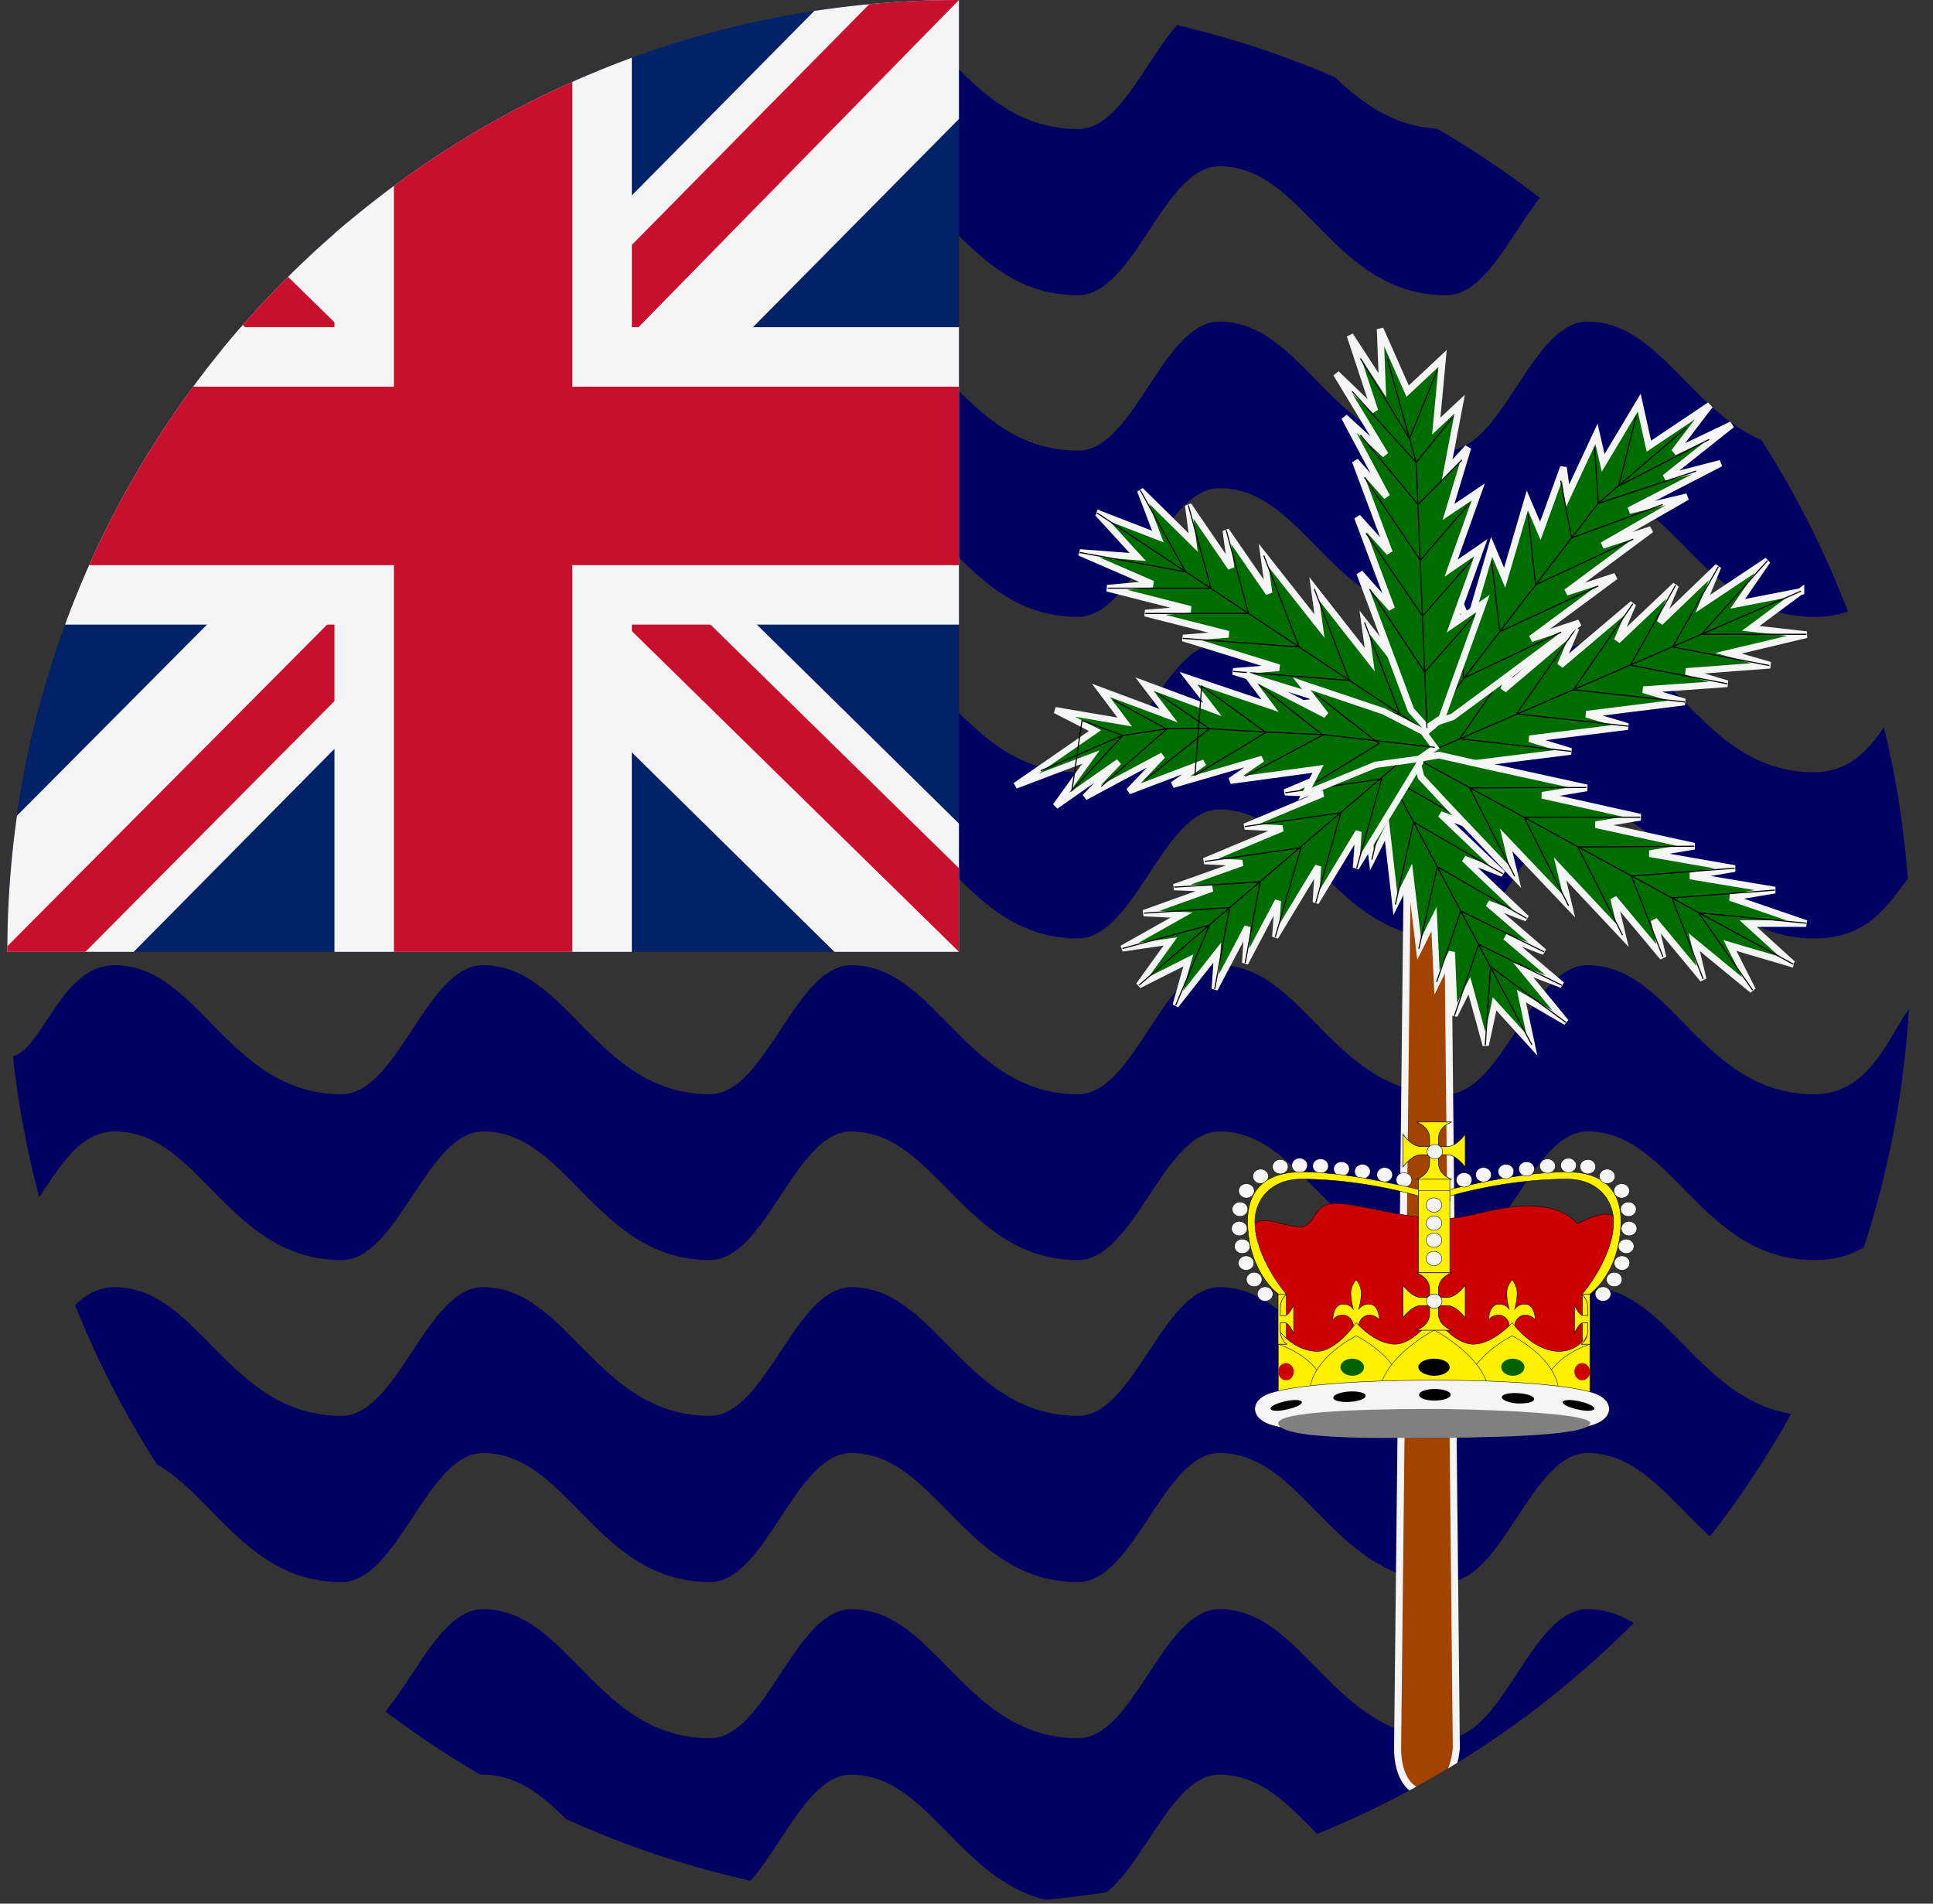 <svg width="65" height="64" viewBox="0 0 65 64" fill="none" xmlns="http://www.w3.org/2000/svg">
<rect x="0" y="0" width="65" height="64" fill="#333333" stroke="none"/>
<g id="Rounded=British Indian Ocean Territory (IO)">
<g clip-path="url(#clip0_2909_185374)">
<path id="Vector" fill-rule="evenodd" clip-rule="evenodd" d="M64.246 55.5C63.534 56.375 62.921 58.425 61.009 58.425C57.196 58.425 56.246 54.1 53.384 54.1C51.484 54.1 50.534 58.438 48.634 58.438C44.809 58.438 43.859 54.1 41.009 54.1C39.096 54.1 38.146 58.438 36.259 58.438C32.434 58.438 31.484 54.1 28.634 54.1C26.721 54.1 25.771 58.438 23.871 58.438C20.059 58.438 19.109 54.1 16.246 54.1C14.334 54.1 13.384 58.438 11.484 58.438C7.671 58.438 6.721 54.1 3.859 54.1C1.959 54.1 1.396 57.188 0.246 57.188V62.75C1.396 62.75 1.959 59.663 3.871 59.663C6.721 59.663 7.684 64 11.484 64C13.396 64 14.346 59.663 16.246 59.663C19.109 59.663 20.059 64 23.871 64C25.771 64 26.721 59.663 28.621 59.663C31.484 59.663 32.446 64 36.246 64C38.159 64 39.109 59.663 41.009 59.663C43.871 59.663 44.821 64 48.634 64C50.534 64 51.484 59.663 53.384 59.663C56.246 59.663 57.209 64 61.009 64C62.921 64 63.534 62.775 64.246 61.9V55.5ZM64.246 44.675C63.534 45.562 62.921 47.6 61.009 47.6C57.196 47.6 56.246 43.275 53.384 43.275C51.484 43.275 50.534 47.6 48.634 47.6C44.809 47.6 43.859 43.275 41.009 43.275C39.096 43.275 38.146 47.6 36.259 47.6C32.434 47.6 31.484 43.275 28.634 43.275C26.721 43.275 25.771 47.6 23.871 47.6C20.059 47.6 19.109 43.275 16.246 43.275C14.334 43.275 13.384 47.6 11.484 47.6C7.671 47.6 6.721 43.275 3.859 43.275C1.959 43.275 1.396 46.362 0.246 46.362V51.938C1.396 51.938 1.959 48.85 3.871 48.85C6.721 48.85 7.684 53.188 11.484 53.188C13.396 53.188 14.346 48.85 16.246 48.85C19.109 48.85 20.059 53.188 23.871 53.188C25.771 53.188 26.721 48.85 28.621 48.85C31.484 48.85 32.446 53.188 36.246 53.188C38.159 53.188 39.109 48.85 41.009 48.85C43.871 48.85 44.821 53.188 48.634 53.188C50.534 53.188 51.484 48.85 53.384 48.85C56.246 48.85 57.209 53.188 61.009 53.188C62.921 53.188 63.534 51.962 64.246 51.075V44.675ZM64.246 33.85C63.534 34.75 62.921 36.788 61.009 36.788C57.196 36.788 56.246 32.45 53.384 32.45C51.484 32.45 50.534 36.788 48.634 36.788C44.809 36.788 43.859 32.45 41.009 32.45C39.096 32.45 38.146 36.788 36.259 36.788C32.434 36.788 31.484 32.45 28.634 32.45C26.721 32.45 25.771 36.788 23.871 36.788C20.059 36.788 19.109 32.45 16.246 32.45C14.334 32.45 13.384 36.788 11.484 36.788C7.671 36.788 6.721 32.45 3.859 32.45C1.959 32.45 1.396 35.55 0.246 35.55V41.112C1.396 41.112 1.959 38.038 3.871 38.038C6.721 38.038 7.684 42.362 11.484 42.362C13.396 42.362 14.346 38.038 16.246 38.038C19.109 38.038 20.059 42.362 23.871 42.362C25.771 42.362 26.721 38.038 28.621 38.038C31.484 38.038 32.446 42.362 36.246 42.362C38.159 42.362 39.109 38.038 41.009 38.038C43.871 38.038 44.821 42.362 48.634 42.362C50.534 42.362 51.484 38.038 53.384 38.038C56.246 38.038 57.209 42.362 61.009 42.362C62.921 42.362 63.534 41.125 64.246 40.25V33.85ZM64.246 23.038C63.534 23.913 62.921 25.962 61.009 25.962C57.196 25.962 56.246 21.637 53.384 21.637C51.484 21.637 50.534 25.962 48.634 25.962C44.809 25.962 43.859 21.637 41.009 21.637C39.096 21.637 38.146 25.962 36.259 25.962C32.434 25.962 31.484 21.637 28.634 21.637C26.721 21.637 25.771 25.962 23.871 25.962C20.059 25.962 19.109 21.637 16.246 21.637C14.334 21.637 13.384 25.962 11.484 25.962C7.671 25.962 6.721 21.637 3.859 21.637C1.959 21.637 1.396 24.725 0.246 24.725V30.3C1.396 30.3 1.959 27.212 3.871 27.212C6.721 27.212 7.684 31.55 11.484 31.55C13.396 31.55 14.346 27.212 16.246 27.212C19.109 27.212 20.059 31.55 23.871 31.55C25.771 31.55 26.721 27.212 28.621 27.212C31.484 27.212 32.446 31.55 36.246 31.55C38.159 31.55 39.109 27.212 41.009 27.212C43.871 27.212 44.821 31.55 48.634 31.55C50.534 31.55 51.484 27.212 53.384 27.212C56.246 27.212 57.209 31.55 61.009 31.55C62.921 31.55 63.534 30.3 64.246 29.425V23.038ZM64.246 12.213C63.534 13.088 62.921 15.15 61.009 15.15C57.196 15.15 56.246 10.812 53.384 10.812C51.484 10.812 50.534 15.15 48.634 15.15C44.809 15.15 43.859 10.812 41.009 10.812C39.096 10.812 38.146 15.15 36.259 15.15C32.434 15.15 31.484 10.812 28.634 10.812C26.721 10.812 25.771 15.15 23.871 15.15C20.059 15.15 19.109 10.812 16.246 10.812C14.334 10.812 13.384 15.15 11.484 15.15C7.671 15.15 6.721 10.812 3.859 10.812C1.959 10.825 1.384 13.938 0.246 13.938V19.5C1.396 19.5 1.959 16.413 3.871 16.413C6.721 16.413 7.671 20.738 11.496 20.738C13.396 20.738 14.346 16.413 16.246 16.413C19.109 16.413 20.059 20.738 23.871 20.738C25.771 20.738 26.721 16.413 28.621 16.413C31.484 16.413 32.434 20.738 36.246 20.738C38.159 20.738 39.109 16.413 41.009 16.413C43.871 16.413 44.821 20.738 48.634 20.738C50.534 20.738 51.484 16.413 53.384 16.413C56.246 16.413 57.209 20.738 61.009 20.738C62.909 20.738 63.534 19.512 64.246 18.625V12.25V12.213ZM64.246 1.4C63.534 2.275 62.921 4.338 61.009 4.338C57.196 4.338 56.246 0 53.384 0C51.484 0 50.534 4.338 48.634 4.338C44.809 4.338 43.859 0 41.009 0C39.096 0 38.146 4.338 36.259 4.338C32.434 4.338 31.484 0 28.634 0C26.721 0 25.771 4.338 23.859 4.338C20.046 4.338 19.121 0 16.246 0C14.334 0 13.396 4.338 11.484 4.338C7.671 4.338 6.721 0 3.859 0C1.971 0 1.396 3.1 0.246 3.1V8.675C1.396 8.675 1.959 5.588 3.871 5.588C6.721 5.588 7.671 9.925 11.496 9.925C13.396 9.925 14.346 5.588 16.246 5.588C19.109 5.588 20.059 9.925 23.871 9.925C25.771 9.925 26.721 5.588 28.621 5.588C31.484 5.588 32.434 9.925 36.246 9.925C38.159 9.925 39.109 5.588 41.009 5.588C43.871 5.588 44.821 9.925 48.634 9.925C50.534 9.925 51.484 5.588 53.384 5.588C56.246 5.588 57.209 9.925 61.009 9.925C62.909 9.925 63.534 8.688 64.246 7.8V1.4Z" fill="#000063"/>
<path id="Vector_2" fill-rule="evenodd" clip-rule="evenodd" d="M47.409 21.125L46.996 58.775C46.996 60.763 48.784 60.763 48.971 58.775L48.584 21.15L47.409 21.125Z" fill="#A24300" stroke="#F5F5F5" stroke-width="0.237"/>
<path id="Vector_3" fill-rule="evenodd" clip-rule="evenodd" d="M51.509 35.125L50.259 33.75L49.959 35.138L49.409 33.138L48.909 34.138L48.821 32.013L48.321 33.025L48.221 30.9L47.721 31.9L47.421 29.4L46.921 30.4L46.634 27.9L46.134 28.9L45.834 26.4L45.696 25.15L45.946 24.65L46.596 24.9L47.646 25.887L49.734 27.875L48.434 27.375L50.534 29.375L49.234 28.875L51.334 30.875L50.034 30.375L51.921 32L50.621 31.5L52.521 33.112L51.221 32.612L52.659 34.362L51.159 33.487L51.509 35.125V35.125Z" fill="#006D00" stroke="#F5F5F5" stroke-width="0.212"/>
<path id="Vector_4" d="M49.746 27.875L46.746 26.15L46.134 28.9M51.509 35.125L45.946 24.65L51.509 35.125Z" stroke="black" stroke-width="0.037"/>
<path id="Vector_5" d="M50.533 29.375L47.533 27.637L46.921 30.413" stroke="black" stroke-width="0.037"/>
<path id="Vector_6" d="M51.334 30.875L48.334 29.137L47.709 31.9" stroke="black" stroke-width="0.037"/>
<path id="Vector_7" d="M51.921 32L49.121 30.625L48.309 33.013" stroke="black" stroke-width="0.037"/>
<path id="Vector_8" d="M52.521 33.125L49.721 31.75L48.908 34.15" stroke="black" stroke-width="0.037"/>
<path id="Vector_9" d="M52.659 34.375L50.121 32.5L49.946 35.138" stroke="black" stroke-width="0.037"/>
<path id="Vector_10" fill-rule="evenodd" clip-rule="evenodd" d="M36.896 17.25L38.934 18.038L38.346 16.488L40.121 18.238L39.959 16.988L41.396 19.087L41.221 17.837L42.671 19.938L42.496 18.675L44.371 21.05L44.196 19.8L46.059 22.175L45.884 20.925L47.759 23.3L48.684 24.5L48.771 25.125L48.009 25.188L46.384 24.688L43.171 23.7L44.696 23.575L41.471 22.575L43.009 22.45L39.784 21.45L41.309 21.325L38.509 20.613L40.034 20.488L37.234 19.775L38.759 19.637L36.309 18.575L38.259 18.725L36.909 17.25H36.896Z" fill="#006D00" stroke="#F5F5F5" stroke-width="0.225"/>
<path id="Vector_11" d="M43.172 23.7L47.072 24L45.884 20.925M36.897 17.25L48.772 25.125L36.897 17.25Z" stroke="black" stroke-width="0.037"/>
<path id="Vector_12" d="M41.471 22.575L45.371 22.875L44.196 19.8" stroke="black" stroke-width="0.037"/>
<path id="Vector_13" d="M39.783 21.462L43.683 21.75L42.496 18.675" stroke="black" stroke-width="0.037"/>
<path id="Vector_14" d="M38.509 20.625H41.984L41.234 17.825" stroke="black" stroke-width="0.037"/>
<path id="Vector_15" d="M37.246 19.775H40.721L39.959 16.988" stroke="black" stroke-width="0.037"/>
<path id="Vector_16" d="M36.309 18.575L39.871 19.225L38.346 16.488" stroke="black" stroke-width="0.037"/>
<path id="Vector_17" fill-rule="evenodd" clip-rule="evenodd" d="M60.558 19.875L58.871 21.125L60.746 21.337L58.121 21.962L59.521 22.363L56.696 22.575L58.083 22.988L55.258 23.188L56.646 23.6L53.346 24.012L54.733 24.425L51.433 24.837L52.821 25.262L49.521 25.675L47.871 25.875L47.171 25.675L47.421 25.05L48.646 24.012L51.083 21.95L50.558 23.188L52.996 21.125L52.471 22.363L54.908 20.3L54.383 21.538L56.346 19.675L55.821 20.925L57.771 19.05L57.258 20.3L59.433 18.85L58.433 20.3L60.558 19.887V19.875Z" fill="#006D00" stroke="#F5F5F5" stroke-width="0.225"/>
<path id="Vector_18" d="M51.084 21.95L49.084 24.837L52.834 25.262M60.559 19.875L47.184 25.663L60.559 19.875Z" stroke="black" stroke-width="0.037"/>
<path id="Vector_19" d="M52.996 21.125L50.996 24L54.746 24.413" stroke="black" stroke-width="0.037"/>
<path id="Vector_20" d="M54.908 20.3L52.908 23.188L56.658 23.6" stroke="black" stroke-width="0.037"/>
<path id="Vector_21" d="M56.346 19.675L54.821 22.363L58.084 22.988" stroke="black" stroke-width="0.037"/>
<path id="Vector_22" d="M57.784 19.05L56.246 21.75L59.496 22.375" stroke="black" stroke-width="0.037"/>
<path id="Vector_23" d="M59.434 18.85L57.209 21.325H60.746" stroke="black" stroke-width="0.037"/>
<path id="Vector_24" fill-rule="evenodd" clip-rule="evenodd" d="M60.296 32.413L58.171 31.788L58.934 33.288L56.971 31.675L57.271 32.925L55.621 30.938L55.921 32.188L54.259 30.2L54.559 31.45L52.459 29.212L52.759 30.462L50.646 28.238L50.946 29.475L48.834 27.25L47.784 26.125L47.634 25.512L48.384 25.387L50.046 25.762L53.359 26.488L51.859 26.738L55.159 27.475L53.659 27.725L56.971 28.45L55.471 28.7L58.334 29.2L56.834 29.45L59.684 29.925L58.184 30.175L60.734 31.05H58.784L60.284 32.413H60.296Z" fill="#006D00" stroke="#F5F5F5" stroke-width="0.225"/>
<path id="Vector_25" d="M53.346 26.475L49.421 26.488L50.934 29.462M60.296 32.413L47.621 25.5L60.296 32.413Z" stroke="black" stroke-width="0.037"/>
<path id="Vector_26" d="M55.159 27.475H51.246L52.746 30.45" stroke="black" stroke-width="0.037"/>
<path id="Vector_27" d="M56.971 28.45L53.059 28.475L54.559 31.438" stroke="black" stroke-width="0.037"/>
<path id="Vector_28" d="M58.333 29.188L54.858 29.45L55.921 32.175" stroke="black" stroke-width="0.037"/>
<path id="Vector_29" d="M59.683 29.925L56.221 30.188L57.271 32.913" stroke="black" stroke-width="0.037"/>
<path id="Vector_30" d="M60.746 31.038L57.121 30.688L58.934 33.288" stroke="black" stroke-width="0.037"/>
<path id="Vector_31" fill-rule="evenodd" clip-rule="evenodd" d="M38.296 33.125L39.358 31.65L37.733 31.887L39.733 30.762L38.458 30.7L40.758 29.875L39.483 29.825L41.771 29.012L40.496 28.95L43.121 27.85L41.858 27.788L44.483 26.688L43.208 26.637L45.846 25.525L47.158 24.975L47.796 25L47.758 25.625L47.046 26.8L45.596 29.175L45.683 27.962L44.246 30.337L44.321 29.125L42.883 31.5L42.971 30.288L41.871 32.375L41.946 31.163L40.846 33.25L40.933 32.025L39.533 33.8L39.958 32.288L38.296 33.125V33.125Z" fill="#006D00" stroke="#F5F5F5" stroke-width="0.212"/>
<path id="Vector_32" d="M45.621 29.188L46.458 26.188L43.221 26.65M38.296 33.125L47.796 25L38.296 33.125Z" stroke="black" stroke-width="0.037"/>
<path id="Vector_33" d="M44.246 30.35L45.083 27.325L41.858 27.788" stroke="black" stroke-width="0.037"/>
<path id="Vector_34" d="M42.884 31.5L43.746 28.5L40.509 28.962" stroke="black" stroke-width="0.037"/>
<path id="Vector_35" d="M41.871 32.375L42.371 29.65L39.483 29.825" stroke="black" stroke-width="0.037"/>
<path id="Vector_36" d="M40.846 33.25L41.346 30.512L38.471 30.7" stroke="black" stroke-width="0.037"/>
<path id="Vector_37" d="M39.534 33.8L40.671 31.1L37.746 31.887" stroke="black" stroke-width="0.037"/>
<path id="Vector_38" fill-rule="evenodd" clip-rule="evenodd" d="M57.496 13.625L55.446 15L55.121 13.537L53.909 15.562L53.684 14.588L52.709 16.675L52.571 15.713L51.796 17.85L51.359 16.825L50.596 19.425L50.159 18.387L49.396 20.988L48.959 19.962L48.184 22.55L47.809 23.85L48.021 24.375L48.846 24.1L50.271 23.05L53.109 20.938L51.484 21.475L54.321 19.375L52.671 19.913L55.521 17.8L53.884 18.337L56.734 16.7L54.784 17.163L57.859 15.575L55.984 16.062L58.234 14.275L56.296 15.2L57.496 13.625Z" fill="#006D00" stroke="#F5F5F5" stroke-width="0.225"/>
<path id="Vector_39" d="M56.709 14.375L53.746 16.913L48.022 24.375" stroke="black" stroke-width="0.037"/>
<path id="Vector_40" d="M52.496 21.25L49.221 22.8L48.946 20.425" stroke="black" stroke-width="0.037"/>
<path id="Vector_41" d="M53.746 19.7L50.433 21.238L50.158 18.863" stroke="black" stroke-width="0.037"/>
<path id="Vector_42" d="M54.921 18.125L51.634 19.663L51.384 17.288" stroke="black" stroke-width="0.037"/>
<path id="Vector_43" d="M55.908 16.962L52.846 18.087L52.483 16.163" stroke="black" stroke-width="0.037"/>
<path id="Vector_44" d="M57.034 15.838L53.746 16.925L53.621 15.037" stroke="black" stroke-width="0.037"/>
<path id="Vector_45" d="M57.471 14.775L54.434 16.337L55.021 13.975" stroke="black" stroke-width="0.037"/>
<path id="Vector_46" fill-rule="evenodd" clip-rule="evenodd" d="M46.409 11.062L47.334 13.15L48.509 12.05L48.296 14.325L49.084 13.588L48.659 15.812L49.359 15.05L48.709 17.212L49.709 16.538L48.796 19.1L49.796 18.413L48.871 20.975L49.871 20.288L48.946 22.85L48.484 24.137L47.984 24.475L47.446 23.875L46.871 22.337L45.721 19.262L46.796 20.462L45.646 17.387L46.721 18.575L45.571 15.5L46.634 16.7L45.209 14.025L46.584 15.287L44.934 12.562L46.234 13.812L45.396 11.275L46.484 12.95L46.409 11.062Z" fill="#006D00" stroke="#F5F5F5" stroke-width="0.225"/>
<path id="Vector_47" d="M46.647 12.05L47.621 15.55L47.984 24.475" stroke="black" stroke-width="0.037"/>
<path id="Vector_48" d="M46.059 19.812L47.909 22.6L49.584 20.688" stroke="black" stroke-width="0.037"/>
<path id="Vector_49" d="M45.934 17.925L47.834 20.712L49.509 18.812" stroke="black" stroke-width="0.037"/>
<path id="Vector_50" d="M45.884 16.05L47.759 18.837L49.409 16.925" stroke="black" stroke-width="0.037"/>
<path id="Vector_51" d="M45.746 14.625L47.684 16.962L49.159 15.463" stroke="black" stroke-width="0.037"/>
<path id="Vector_52" d="M45.471 13.162L47.621 15.55L48.871 14" stroke="black" stroke-width="0.037"/>
<path id="Vector_53" d="M45.746 12.05L47.396 14.75L48.321 12.463" stroke="black" stroke-width="0.037"/>
<path id="Vector_54" fill-rule="evenodd" clip-rule="evenodd" d="M34.147 26.413L36.822 24.562L35.484 23.875L37.822 24.275L37.022 23.212L39.297 24.062L38.484 23L40.772 23.85L39.959 22.8L42.709 23.725L41.909 22.663L44.584 24.038L43.772 22.988L46.522 23.913L47.859 24.6L48.259 25.137L47.721 25.512L46.259 25.712L43.884 26.688L44.322 25.85L41.371 26.25L42.447 25.512L39.434 26.387L40.496 25.637L37.959 26.6L39.096 25.4L36.484 26.8L37.621 25.613L35.496 27.1L36.684 25.45L34.147 26.413Z" fill="#006D00" stroke="#F5F5F5" stroke-width="0.212"/>
<path id="Vector_55" d="M34.996 25.913L37.746 24.725L39.246 24.5L40.471 24.488L42.596 24.613L44.496 24.7L48.246 25.125" stroke="black" stroke-width="0.037"/>
<path id="Vector_56" d="M44.246 26.3L46.371 25L44.209 23.312" stroke="black" stroke-width="0.037"/>
<path id="Vector_57" d="M41.871 26.1L44.484 24.712L42.334 23.025" stroke="black" stroke-width="0.037"/>
<path id="Vector_58" d="M37.033 26.438L39.233 24.512L37.446 23.538M40.183 26.062L42.571 24.625L40.408 23.062L40.183 26.062Z" stroke="black" stroke-width="0.037"/>
<path id="Vector_59" d="M38.496 26.225L40.671 24.5L38.921 23.312M36.046 26.575L37.758 24.725L36.383 24.225L36.046 26.575Z" stroke="black" stroke-width="0.037"/>
<g id="Group">
<path id="Vector_60" fill-rule="evenodd" clip-rule="evenodd" d="M43.132 46.699L43.106 43.579L42.202 42.121C41.976 41.405 42.087 41.059 42.454 41.034C42.819 41.012 43.182 41.219 43.709 41.243C44.235 41.266 44.136 40.434 44.915 40.457C45.693 40.48 47.05 40.897 48.204 40.966C49.36 41.034 49.962 40.596 51.294 40.549C52.626 40.503 52.976 41.127 53.052 41.127C53.127 41.127 53.505 40.873 53.88 40.827C54.258 40.781 54.383 40.966 54.383 40.966C54.383 40.966 54.358 41.752 54.182 42.214C54.006 42.677 53.379 43.44 53.354 43.44C53.328 43.44 53.127 46.838 53.127 46.861C53.127 46.885 43.132 46.769 43.132 46.699V46.699Z" fill="#CC0000" stroke="black" stroke-width="0.014"/>
<g id="Group_2">
<path id="Vector_61" fill-rule="evenodd" clip-rule="evenodd" d="M53.472 43.502C53.472 43.502 54.478 42.793 54.505 41.089C54.519 40.108 53.995 39.4 52.684 39.4C50.85 39.4 48.229 40.123 48.229 40.123V40.364C48.229 40.364 50.326 39.641 52.686 39.641C53.734 39.641 54.259 40.349 54.259 41.074C54.259 42.281 53.208 43.503 53.208 43.503V45.433H53.472V43.502Z" fill="#FFF100" stroke="black" stroke-width="0.014"/>
<path id="Vector_62" fill-rule="evenodd" clip-rule="evenodd" d="M54.019 42.998C54.016 43.031 54.021 43.064 54.033 43.096C54.045 43.127 54.064 43.156 54.088 43.181C54.113 43.205 54.143 43.225 54.176 43.238C54.209 43.251 54.245 43.258 54.282 43.258C54.318 43.258 54.354 43.251 54.387 43.238C54.42 43.225 54.45 43.205 54.475 43.181C54.499 43.156 54.518 43.127 54.53 43.096C54.542 43.064 54.547 43.031 54.544 42.998C54.539 42.937 54.509 42.88 54.461 42.838C54.412 42.796 54.348 42.773 54.282 42.773C54.215 42.773 54.151 42.796 54.102 42.838C54.054 42.88 54.024 42.937 54.019 42.998Z" fill="#F5F5F5" stroke="black" stroke-width="0.014"/>
<path id="Vector_63" fill-rule="evenodd" clip-rule="evenodd" d="M54.279 42.445C54.276 42.478 54.281 42.512 54.293 42.543C54.305 42.575 54.324 42.604 54.348 42.628C54.373 42.653 54.403 42.672 54.436 42.685C54.469 42.699 54.505 42.706 54.541 42.706C54.578 42.706 54.613 42.699 54.647 42.685C54.68 42.672 54.71 42.653 54.734 42.628C54.759 42.604 54.778 42.575 54.79 42.543C54.802 42.512 54.807 42.478 54.804 42.445C54.799 42.384 54.769 42.327 54.72 42.285C54.672 42.244 54.608 42.221 54.541 42.221C54.475 42.221 54.411 42.244 54.362 42.285C54.313 42.327 54.284 42.384 54.279 42.445Z" fill="#F5F5F5" stroke="black" stroke-width="0.014"/>
<path id="Vector_64" fill-rule="evenodd" clip-rule="evenodd" d="M54.419 41.882C54.416 41.915 54.421 41.948 54.433 41.98C54.445 42.011 54.464 42.04 54.489 42.065C54.514 42.089 54.543 42.109 54.577 42.122C54.61 42.135 54.646 42.142 54.682 42.142C54.718 42.142 54.754 42.135 54.787 42.122C54.821 42.109 54.85 42.089 54.875 42.065C54.9 42.04 54.919 42.011 54.931 41.98C54.943 41.948 54.947 41.915 54.945 41.882C54.94 41.821 54.91 41.764 54.861 41.722C54.812 41.681 54.748 41.657 54.682 41.657C54.615 41.657 54.551 41.681 54.503 41.722C54.454 41.764 54.424 41.821 54.419 41.882Z" fill="#F5F5F5" stroke="black" stroke-width="0.014"/>
<path id="Vector_65" fill-rule="evenodd" clip-rule="evenodd" d="M54.517 41.286C54.514 41.319 54.519 41.352 54.531 41.384C54.543 41.416 54.562 41.444 54.587 41.469C54.611 41.493 54.641 41.513 54.674 41.526C54.708 41.539 54.743 41.546 54.78 41.546C54.816 41.546 54.852 41.539 54.885 41.526C54.918 41.513 54.948 41.493 54.973 41.469C54.997 41.444 55.016 41.416 55.028 41.384C55.04 41.352 55.045 41.319 55.042 41.286C55.037 41.225 55.007 41.168 54.959 41.126C54.91 41.085 54.846 41.062 54.78 41.062C54.713 41.062 54.649 41.085 54.6 41.126C54.552 41.168 54.522 41.225 54.517 41.286Z" fill="#F5F5F5" stroke="black" stroke-width="0.014"/>
<path id="Vector_66" fill-rule="evenodd" clip-rule="evenodd" d="M54.495 40.636C54.493 40.669 54.498 40.703 54.51 40.734C54.521 40.766 54.54 40.794 54.565 40.819C54.59 40.843 54.62 40.863 54.653 40.876C54.686 40.889 54.722 40.896 54.758 40.896C54.794 40.896 54.83 40.889 54.863 40.876C54.897 40.863 54.926 40.843 54.951 40.819C54.976 40.794 54.995 40.766 55.007 40.734C55.019 40.703 55.023 40.669 55.021 40.636C55.016 40.575 54.986 40.518 54.937 40.476C54.889 40.435 54.825 40.411 54.758 40.411C54.692 40.411 54.628 40.435 54.579 40.476C54.53 40.518 54.5 40.575 54.495 40.636Z" fill="#F5F5F5" stroke="black" stroke-width="0.014"/>
<path id="Vector_67" fill-rule="evenodd" clip-rule="evenodd" d="M53.64 43.485C53.637 43.518 53.642 43.552 53.654 43.583C53.666 43.615 53.685 43.644 53.709 43.668C53.734 43.693 53.764 43.712 53.797 43.725C53.831 43.739 53.866 43.746 53.903 43.746C53.939 43.746 53.975 43.739 54.008 43.725C54.041 43.712 54.071 43.693 54.096 43.668C54.12 43.644 54.139 43.615 54.151 43.583C54.163 43.552 54.168 43.518 54.165 43.485C54.16 43.424 54.13 43.367 54.082 43.325C54.033 43.284 53.969 43.261 53.903 43.261C53.836 43.261 53.772 43.284 53.724 43.325C53.675 43.367 53.645 43.424 53.64 43.485Z" fill="#F5F5F5" stroke="black" stroke-width="0.014"/>
<path id="Vector_68" fill-rule="evenodd" clip-rule="evenodd" d="M54.268 40.018C54.265 40.052 54.27 40.085 54.282 40.117C54.294 40.148 54.313 40.177 54.337 40.201C54.362 40.226 54.392 40.245 54.425 40.259C54.458 40.272 54.494 40.279 54.531 40.279C54.567 40.279 54.603 40.272 54.636 40.259C54.669 40.245 54.699 40.226 54.724 40.201C54.748 40.177 54.767 40.148 54.779 40.117C54.791 40.085 54.796 40.052 54.793 40.018C54.788 39.957 54.758 39.9 54.71 39.859C54.661 39.817 54.597 39.794 54.531 39.794C54.464 39.794 54.4 39.817 54.351 39.859C54.303 39.9 54.273 39.957 54.268 40.018Z" fill="#F5F5F5" stroke="black" stroke-width="0.014"/>
<path id="Vector_69" fill-rule="evenodd" clip-rule="evenodd" d="M53.781 39.531C53.778 39.564 53.783 39.597 53.795 39.629C53.807 39.66 53.825 39.689 53.85 39.714C53.875 39.738 53.905 39.758 53.938 39.771C53.971 39.785 54.007 39.791 54.043 39.791C54.08 39.791 54.115 39.785 54.149 39.771C54.182 39.758 54.212 39.738 54.236 39.714C54.261 39.689 54.28 39.66 54.292 39.629C54.304 39.597 54.309 39.564 54.306 39.531C54.301 39.47 54.271 39.413 54.222 39.371C54.174 39.33 54.11 39.306 54.043 39.306C53.977 39.306 53.913 39.33 53.864 39.371C53.815 39.413 53.786 39.47 53.781 39.531Z" fill="#F5F5F5" stroke="black" stroke-width="0.014"/>
<path id="Vector_70" fill-rule="evenodd" clip-rule="evenodd" d="M53.13 39.206C53.127 39.239 53.132 39.273 53.144 39.304C53.156 39.336 53.175 39.364 53.2 39.389C53.224 39.413 53.254 39.433 53.288 39.446C53.321 39.459 53.357 39.466 53.393 39.466C53.429 39.466 53.465 39.459 53.498 39.446C53.531 39.433 53.561 39.413 53.586 39.389C53.611 39.364 53.63 39.336 53.642 39.304C53.653 39.273 53.658 39.239 53.656 39.206C53.651 39.145 53.621 39.088 53.572 39.046C53.523 39.005 53.459 38.981 53.393 38.981C53.326 38.981 53.262 39.005 53.214 39.046C53.165 39.088 53.135 39.145 53.13 39.206Z" fill="#F5F5F5" stroke="black" stroke-width="0.014"/>
<path id="Vector_71" fill-rule="evenodd" clip-rule="evenodd" d="M52.481 39.163C52.478 39.196 52.483 39.229 52.495 39.261C52.507 39.292 52.526 39.321 52.55 39.346C52.575 39.37 52.605 39.39 52.638 39.403C52.671 39.416 52.707 39.423 52.743 39.423C52.78 39.423 52.816 39.416 52.849 39.403C52.882 39.39 52.912 39.37 52.937 39.346C52.961 39.321 52.98 39.292 52.992 39.261C53.004 39.229 53.009 39.196 53.006 39.163C53.001 39.102 52.971 39.044 52.923 39.003C52.874 38.961 52.81 38.938 52.743 38.938C52.677 38.938 52.613 38.961 52.564 39.003C52.516 39.044 52.486 39.102 52.481 39.163Z" fill="#F5F5F5" stroke="black" stroke-width="0.014"/>
<path id="Vector_72" fill-rule="evenodd" clip-rule="evenodd" d="M51.776 39.184C51.773 39.217 51.778 39.251 51.79 39.282C51.802 39.314 51.821 39.343 51.845 39.367C51.87 39.392 51.9 39.411 51.933 39.425C51.966 39.438 52.002 39.445 52.038 39.445C52.075 39.445 52.111 39.438 52.144 39.425C52.177 39.411 52.207 39.392 52.231 39.367C52.256 39.343 52.275 39.314 52.287 39.282C52.299 39.251 52.304 39.217 52.301 39.184C52.296 39.123 52.266 39.066 52.218 39.025C52.169 38.983 52.105 38.96 52.038 38.96C51.972 38.96 51.908 38.983 51.859 39.025C51.81 39.066 51.781 39.123 51.776 39.184Z" fill="#F5F5F5" stroke="black" stroke-width="0.014"/>
<path id="Vector_73" fill-rule="evenodd" clip-rule="evenodd" d="M51.072 39.282C51.069 39.315 51.074 39.348 51.086 39.38C51.098 39.411 51.117 39.44 51.141 39.465C51.166 39.489 51.196 39.509 51.229 39.522C51.262 39.535 51.298 39.542 51.334 39.542C51.37 39.542 51.406 39.535 51.44 39.522C51.473 39.509 51.503 39.489 51.527 39.465C51.552 39.44 51.571 39.411 51.583 39.38C51.595 39.348 51.6 39.315 51.597 39.282C51.592 39.221 51.562 39.164 51.513 39.122C51.465 39.081 51.401 39.057 51.334 39.057C51.268 39.057 51.204 39.081 51.155 39.122C51.106 39.164 51.077 39.221 51.072 39.282Z" fill="#F5F5F5" stroke="black" stroke-width="0.014"/>
<path id="Vector_74" fill-rule="evenodd" clip-rule="evenodd" d="M50.378 39.368C50.376 39.402 50.38 39.435 50.392 39.467C50.404 39.498 50.423 39.527 50.448 39.551C50.472 39.576 50.502 39.595 50.536 39.609C50.569 39.622 50.605 39.629 50.641 39.629C50.677 39.629 50.713 39.622 50.746 39.609C50.779 39.595 50.809 39.576 50.834 39.551C50.859 39.527 50.878 39.498 50.889 39.467C50.901 39.435 50.906 39.402 50.904 39.368C50.899 39.307 50.869 39.25 50.82 39.209C50.771 39.167 50.707 39.144 50.641 39.144C50.575 39.144 50.511 39.167 50.462 39.209C50.413 39.25 50.383 39.307 50.378 39.368Z" fill="#F5F5F5" stroke="black" stroke-width="0.014"/>
<path id="Vector_75" fill-rule="evenodd" clip-rule="evenodd" d="M49.62 39.477C49.618 39.51 49.623 39.543 49.635 39.575C49.646 39.606 49.665 39.635 49.69 39.66C49.715 39.684 49.745 39.704 49.778 39.717C49.811 39.73 49.847 39.737 49.883 39.737C49.919 39.737 49.955 39.73 49.988 39.717C50.022 39.704 50.051 39.684 50.076 39.66C50.101 39.635 50.12 39.606 50.132 39.575C50.144 39.543 50.148 39.51 50.146 39.477C50.141 39.416 50.111 39.359 50.062 39.317C50.014 39.276 49.95 39.252 49.883 39.252C49.817 39.252 49.753 39.276 49.704 39.317C49.655 39.359 49.625 39.416 49.62 39.477Z" fill="#F5F5F5" stroke="black" stroke-width="0.014"/>
<path id="Vector_76" fill-rule="evenodd" clip-rule="evenodd" d="M48.97 39.65C48.967 39.683 48.972 39.717 48.984 39.748C48.996 39.78 49.015 39.809 49.04 39.833C49.064 39.858 49.094 39.877 49.127 39.89C49.161 39.904 49.196 39.911 49.233 39.911C49.269 39.911 49.305 39.904 49.338 39.89C49.371 39.877 49.401 39.858 49.426 39.833C49.45 39.809 49.469 39.78 49.481 39.748C49.493 39.717 49.498 39.683 49.495 39.65C49.49 39.589 49.461 39.532 49.412 39.49C49.363 39.449 49.299 39.426 49.233 39.426C49.166 39.426 49.102 39.449 49.054 39.49C49.005 39.532 48.975 39.589 48.97 39.65Z" fill="#F5F5F5" stroke="black" stroke-width="0.014"/>
</g>
<path id="Vector_77" fill-rule="evenodd" clip-rule="evenodd" d="M42.436 42.998C42.439 43.031 42.434 43.064 42.422 43.096C42.41 43.127 42.391 43.156 42.367 43.181C42.342 43.205 42.312 43.225 42.279 43.238C42.246 43.251 42.21 43.258 42.174 43.258C42.137 43.258 42.101 43.251 42.068 43.238C42.035 43.225 42.005 43.205 41.98 43.181C41.956 43.156 41.937 43.127 41.925 43.096C41.913 43.064 41.908 43.031 41.911 42.998C41.916 42.937 41.946 42.88 41.994 42.838C42.043 42.796 42.107 42.773 42.174 42.773C42.24 42.773 42.304 42.796 42.353 42.838C42.401 42.88 42.431 42.937 42.436 42.998Z" fill="#F5F5F5" stroke="black" stroke-width="0.014"/>
<path id="Vector_78" fill-rule="evenodd" clip-rule="evenodd" d="M42.166 42.445C42.168 42.478 42.164 42.512 42.152 42.543C42.14 42.575 42.121 42.604 42.096 42.628C42.072 42.653 42.042 42.672 42.008 42.685C41.975 42.699 41.939 42.706 41.903 42.706C41.867 42.706 41.831 42.699 41.798 42.685C41.764 42.672 41.735 42.653 41.71 42.628C41.685 42.604 41.666 42.575 41.654 42.543C41.642 42.512 41.638 42.478 41.64 42.445C41.645 42.384 41.675 42.327 41.724 42.285C41.773 42.244 41.837 42.221 41.903 42.221C41.969 42.221 42.033 42.244 42.082 42.285C42.131 42.327 42.161 42.384 42.166 42.445Z" fill="#F5F5F5" stroke="black" stroke-width="0.014"/>
<path id="Vector_79" fill-rule="evenodd" clip-rule="evenodd" d="M42.036 41.882C42.038 41.915 42.034 41.948 42.022 41.98C42.01 42.011 41.991 42.04 41.966 42.065C41.942 42.089 41.912 42.109 41.879 42.122C41.845 42.135 41.809 42.142 41.773 42.142C41.737 42.142 41.701 42.135 41.668 42.122C41.635 42.109 41.605 42.089 41.58 42.065C41.555 42.04 41.536 42.011 41.525 41.98C41.513 41.948 41.508 41.915 41.511 41.882C41.516 41.821 41.545 41.764 41.594 41.722C41.643 41.681 41.707 41.657 41.773 41.657C41.84 41.657 41.904 41.681 41.952 41.722C42.001 41.764 42.031 41.821 42.036 41.882Z" fill="#F5F5F5" stroke="black" stroke-width="0.014"/>
<path id="Vector_80" fill-rule="evenodd" clip-rule="evenodd" d="M41.938 41.286C41.941 41.319 41.936 41.352 41.924 41.384C41.912 41.416 41.893 41.444 41.869 41.469C41.844 41.493 41.814 41.513 41.781 41.526C41.748 41.539 41.712 41.546 41.675 41.546C41.639 41.546 41.603 41.539 41.57 41.526C41.537 41.513 41.507 41.493 41.482 41.469C41.458 41.444 41.439 41.416 41.427 41.384C41.415 41.352 41.41 41.319 41.413 41.286C41.418 41.225 41.448 41.168 41.496 41.126C41.545 41.085 41.609 41.062 41.675 41.062C41.742 41.062 41.806 41.085 41.855 41.126C41.903 41.168 41.933 41.225 41.938 41.286Z" fill="#F5F5F5" stroke="black" stroke-width="0.014"/>
<path id="Vector_81" fill-rule="evenodd" clip-rule="evenodd" d="M41.96 40.636C41.962 40.669 41.958 40.703 41.946 40.734C41.934 40.766 41.915 40.794 41.89 40.819C41.865 40.843 41.836 40.863 41.802 40.876C41.769 40.889 41.733 40.896 41.697 40.896C41.661 40.896 41.625 40.889 41.592 40.876C41.558 40.863 41.529 40.843 41.504 40.819C41.479 40.794 41.46 40.766 41.448 40.734C41.436 40.703 41.432 40.669 41.434 40.636C41.439 40.575 41.469 40.518 41.518 40.476C41.567 40.435 41.63 40.411 41.697 40.411C41.763 40.411 41.827 40.435 41.876 40.476C41.925 40.518 41.955 40.575 41.96 40.636Z" fill="#F5F5F5" stroke="black" stroke-width="0.014"/>
<path id="Vector_82" fill-rule="evenodd" clip-rule="evenodd" d="M42.176 40.018C42.179 40.052 42.174 40.085 42.162 40.117C42.15 40.148 42.132 40.177 42.107 40.201C42.082 40.226 42.052 40.245 42.019 40.259C41.986 40.272 41.95 40.279 41.914 40.279C41.877 40.279 41.842 40.272 41.808 40.259C41.775 40.245 41.745 40.226 41.721 40.201C41.696 40.177 41.677 40.148 41.665 40.117C41.653 40.085 41.648 40.052 41.651 40.018C41.656 39.957 41.686 39.9 41.735 39.859C41.783 39.817 41.847 39.794 41.914 39.794C41.98 39.794 42.044 39.817 42.093 39.859C42.142 39.9 42.172 39.957 42.176 40.018Z" fill="#F5F5F5" stroke="black" stroke-width="0.014"/>
<path id="Vector_83" fill-rule="evenodd" clip-rule="evenodd" d="M42.653 39.531C42.656 39.564 42.651 39.597 42.639 39.629C42.627 39.66 42.608 39.689 42.583 39.714C42.559 39.738 42.529 39.758 42.496 39.771C42.462 39.785 42.427 39.791 42.39 39.791C42.354 39.791 42.318 39.785 42.285 39.771C42.252 39.758 42.222 39.738 42.197 39.714C42.173 39.689 42.154 39.66 42.142 39.629C42.13 39.597 42.125 39.564 42.128 39.531C42.133 39.47 42.163 39.413 42.211 39.371C42.26 39.33 42.324 39.306 42.39 39.306C42.457 39.306 42.521 39.33 42.569 39.371C42.618 39.413 42.648 39.47 42.653 39.531Z" fill="#F5F5F5" stroke="black" stroke-width="0.014"/>
<path id="Vector_84" fill-rule="evenodd" clip-rule="evenodd" d="M43.314 39.206C43.317 39.239 43.312 39.273 43.3 39.304C43.288 39.336 43.269 39.364 43.245 39.389C43.22 39.413 43.19 39.433 43.157 39.446C43.124 39.459 43.088 39.466 43.051 39.466C43.015 39.466 42.979 39.459 42.946 39.446C42.913 39.433 42.883 39.413 42.858 39.389C42.834 39.364 42.815 39.336 42.803 39.304C42.791 39.273 42.786 39.239 42.789 39.206C42.794 39.145 42.824 39.088 42.872 39.046C42.921 39.005 42.985 38.981 43.051 38.981C43.118 38.981 43.182 39.005 43.231 39.046C43.279 39.088 43.309 39.145 43.314 39.206Z" fill="#F5F5F5" stroke="black" stroke-width="0.014"/>
<path id="Vector_85" fill-rule="evenodd" clip-rule="evenodd" d="M43.965 39.163C43.967 39.196 43.962 39.229 43.95 39.261C43.938 39.292 43.92 39.321 43.895 39.346C43.87 39.37 43.84 39.39 43.807 39.403C43.774 39.416 43.738 39.423 43.702 39.423C43.666 39.423 43.63 39.416 43.596 39.403C43.563 39.39 43.533 39.37 43.509 39.346C43.484 39.321 43.465 39.292 43.453 39.261C43.441 39.229 43.437 39.196 43.439 39.163C43.444 39.102 43.474 39.044 43.523 39.003C43.571 38.961 43.635 38.938 43.702 38.938C43.768 38.938 43.832 38.961 43.881 39.003C43.93 39.044 43.96 39.102 43.965 39.163Z" fill="#F5F5F5" stroke="black" stroke-width="0.014"/>
<path id="Vector_86" fill-rule="evenodd" clip-rule="evenodd" d="M44.669 39.184C44.671 39.217 44.667 39.251 44.655 39.282C44.643 39.314 44.624 39.343 44.599 39.367C44.574 39.392 44.544 39.411 44.511 39.425C44.478 39.438 44.442 39.445 44.406 39.445C44.37 39.445 44.334 39.438 44.301 39.425C44.267 39.411 44.237 39.392 44.213 39.367C44.188 39.343 44.169 39.314 44.157 39.282C44.145 39.251 44.141 39.217 44.143 39.184C44.148 39.123 44.178 39.066 44.227 39.025C44.276 38.983 44.34 38.96 44.406 38.96C44.472 38.96 44.536 38.983 44.585 39.025C44.634 39.066 44.664 39.123 44.669 39.184Z" fill="#F5F5F5" stroke="black" stroke-width="0.014"/>
<path id="Vector_87" fill-rule="evenodd" clip-rule="evenodd" d="M45.373 39.282C45.375 39.315 45.371 39.348 45.359 39.38C45.347 39.411 45.328 39.44 45.303 39.465C45.279 39.489 45.249 39.509 45.215 39.522C45.182 39.535 45.146 39.542 45.11 39.542C45.074 39.542 45.038 39.535 45.005 39.522C44.971 39.509 44.942 39.489 44.917 39.465C44.892 39.44 44.873 39.411 44.861 39.38C44.849 39.348 44.845 39.315 44.847 39.282C44.852 39.221 44.882 39.164 44.931 39.122C44.98 39.081 45.044 39.057 45.11 39.057C45.176 39.057 45.24 39.081 45.289 39.122C45.338 39.164 45.368 39.221 45.373 39.282Z" fill="#F5F5F5" stroke="black" stroke-width="0.014"/>
<path id="Vector_88" fill-rule="evenodd" clip-rule="evenodd" d="M46.077 39.368C46.08 39.402 46.075 39.435 46.063 39.467C46.051 39.498 46.032 39.527 46.007 39.551C45.983 39.576 45.953 39.595 45.919 39.609C45.886 39.622 45.85 39.629 45.814 39.629C45.778 39.629 45.742 39.622 45.709 39.609C45.676 39.595 45.646 39.576 45.621 39.551C45.596 39.527 45.578 39.498 45.566 39.467C45.554 39.435 45.549 39.402 45.551 39.368C45.556 39.307 45.586 39.25 45.635 39.209C45.684 39.167 45.748 39.144 45.814 39.144C45.881 39.144 45.945 39.167 45.993 39.209C46.042 39.25 46.072 39.307 46.077 39.368Z" fill="#F5F5F5" stroke="black" stroke-width="0.014"/>
<path id="Vector_89" fill-rule="evenodd" clip-rule="evenodd" d="M46.824 39.477C46.827 39.51 46.822 39.543 46.81 39.575C46.798 39.606 46.779 39.635 46.754 39.66C46.73 39.684 46.7 39.704 46.667 39.717C46.633 39.73 46.597 39.737 46.561 39.737C46.525 39.737 46.489 39.73 46.456 39.717C46.423 39.704 46.393 39.684 46.368 39.66C46.343 39.635 46.325 39.606 46.313 39.575C46.301 39.543 46.296 39.51 46.299 39.477C46.304 39.416 46.333 39.359 46.382 39.317C46.431 39.276 46.495 39.252 46.561 39.252C46.628 39.252 46.692 39.276 46.74 39.317C46.789 39.359 46.819 39.416 46.824 39.477Z" fill="#F5F5F5" stroke="black" stroke-width="0.014"/>
<path id="Vector_90" fill-rule="evenodd" clip-rule="evenodd" d="M47.474 39.65C47.477 39.683 47.472 39.717 47.46 39.748C47.448 39.78 47.429 39.809 47.405 39.833C47.38 39.858 47.35 39.877 47.317 39.89C47.284 39.904 47.248 39.911 47.212 39.911C47.175 39.911 47.139 39.904 47.106 39.89C47.073 39.877 47.043 39.858 47.019 39.833C46.994 39.809 46.975 39.78 46.963 39.748C46.951 39.717 46.946 39.683 46.949 39.65C46.954 39.589 46.984 39.532 47.032 39.49C47.081 39.449 47.145 39.426 47.212 39.426C47.278 39.426 47.342 39.449 47.391 39.49C47.44 39.532 47.469 39.589 47.474 39.65Z" fill="#F5F5F5" stroke="black" stroke-width="0.014"/>
<path id="Vector_91" fill-rule="evenodd" clip-rule="evenodd" d="M42.805 43.485C42.808 43.518 42.803 43.552 42.791 43.583C42.779 43.615 42.76 43.644 42.736 43.668C42.711 43.693 42.681 43.712 42.648 43.725C42.615 43.739 42.579 43.746 42.543 43.746C42.506 43.746 42.471 43.739 42.437 43.725C42.404 43.712 42.374 43.693 42.35 43.668C42.325 43.644 42.306 43.615 42.294 43.583C42.282 43.552 42.277 43.518 42.28 43.485C42.285 43.424 42.315 43.367 42.364 43.325C42.412 43.284 42.476 43.261 42.543 43.261C42.609 43.261 42.673 43.284 42.722 43.325C42.77 43.367 42.8 43.424 42.805 43.485Z" fill="#F5F5F5" stroke="black" stroke-width="0.014"/>
<path id="Vector_92" fill-rule="evenodd" clip-rule="evenodd" d="M42.984 43.502C42.984 43.502 41.978 42.793 41.952 41.089C41.937 40.108 42.461 39.4 43.772 39.4C45.606 39.4 48.227 40.123 48.227 40.123V40.364C48.227 40.364 46.13 39.641 43.77 39.641C42.722 39.641 42.197 40.349 42.197 41.074C42.197 42.281 43.248 43.503 43.248 43.503V45.433H42.984V43.502Z" fill="#FFF100" stroke="black" stroke-width="0.014"/>
<path id="Vector_93" fill-rule="evenodd" clip-rule="evenodd" d="M44.812 44.395C44.812 44.395 44.887 44.212 45.161 44.212C45.348 44.212 45.511 44.395 45.511 44.579V44.947H45.686V44.579C45.686 44.395 45.86 44.212 46.035 44.212C46.297 44.212 46.385 44.395 46.385 44.395C46.385 44.395 46.385 43.844 46.035 43.844C45.773 43.844 45.686 44.028 45.686 44.028C45.686 44.028 45.773 43.752 45.773 43.476C45.773 43.2 45.598 43.016 45.598 43.016C45.598 43.051 45.423 43.2 45.423 43.476C45.423 43.752 45.511 44.028 45.511 44.028C45.511 44.028 45.423 43.844 45.161 43.844C44.812 43.844 44.812 44.395 44.812 44.395Z" fill="#FFF100" stroke="black" stroke-width="0.015"/>
<path id="Vector_94" fill-rule="evenodd" clip-rule="evenodd" d="M50.055 44.395C50.055 44.395 50.13 44.212 50.404 44.212C50.591 44.212 50.754 44.395 50.754 44.579V44.947H50.929V44.579C50.929 44.395 51.103 44.212 51.278 44.212C51.54 44.212 51.628 44.395 51.628 44.395C51.628 44.395 51.628 43.844 51.278 43.844C51.016 43.844 50.929 44.028 50.929 44.028C50.929 44.028 51.016 43.752 51.016 43.476C51.016 43.2 50.841 43.016 50.841 43.016C50.841 43.051 50.666 43.2 50.666 43.476C50.666 43.752 50.754 44.028 50.754 44.028C50.754 44.028 50.666 43.844 50.404 43.844C50.055 43.844 50.055 44.395 50.055 44.395Z" fill="#FFF100" stroke="black" stroke-width="0.015"/>
<path id="Vector_95" fill-rule="evenodd" clip-rule="evenodd" d="M42.984 46.881V44.708C42.984 44.708 43.508 45.433 44.295 45.433C44.939 45.433 45.606 44.467 45.606 44.467C45.606 44.467 46.221 45.192 46.918 45.192C47.539 45.192 48.227 44.257 48.227 44.257C48.227 44.257 48.866 45.192 49.538 45.192C50.212 45.192 50.849 44.467 50.849 44.467C50.849 44.467 51.534 45.433 52.422 45.433C53.208 45.433 53.471 44.708 53.471 44.708V46.881H42.984Z" fill="#FFF100" stroke="black" stroke-width="0.014"/>
<path id="Vector_96" fill-rule="evenodd" clip-rule="evenodd" d="M42.984 46.881V45.192C42.984 45.192 44.557 45.673 44.557 46.881H42.984Z" fill="#FFF100" stroke="black" stroke-width="0.014"/>
<path id="Vector_97" fill-rule="evenodd" clip-rule="evenodd" d="M53.46 46.881V45.192C53.46 45.192 51.887 45.673 51.887 46.881H53.46Z" fill="#FFF100" stroke="black" stroke-width="0.014"/>
<path id="Vector_98" fill-rule="evenodd" clip-rule="evenodd" d="M44.033 46.881C44.033 45.673 45.606 44.91 45.606 44.91C45.606 44.91 47.179 45.673 47.179 46.881H44.033Z" fill="#FFF100" stroke="black" stroke-width="0.014"/>
<path id="Vector_99" fill-rule="evenodd" clip-rule="evenodd" d="M49.276 46.881C49.276 45.673 50.849 44.91 50.849 44.91C50.849 44.91 52.422 45.673 52.422 46.881H49.276Z" fill="#FFF100" stroke="black" stroke-width="0.014"/>
<path id="Vector_100" fill-rule="evenodd" clip-rule="evenodd" d="M46.392 46.888C46.392 45.681 48.228 44.716 48.228 44.716C48.228 44.716 50.063 45.681 50.063 46.888H46.393H46.392Z" fill="#FFF100" stroke="black" stroke-width="0.014"/>
<path id="Vector_101" fill-rule="evenodd" clip-rule="evenodd" d="M53.727 46.883C53.209 46.642 51.298 46.401 48.222 46.401C45.145 46.401 43.101 46.642 42.582 46.883C42.064 47.124 42.064 47.608 42.582 47.849C43.1 48.09 45.146 48.331 48.222 48.331C51.297 48.331 53.209 48.09 53.727 47.849C54.245 47.608 54.245 47.124 53.727 46.883Z" fill="#F5F5F5" stroke="black" stroke-width="0.014"/>
<path id="Vector_102" fill-rule="evenodd" clip-rule="evenodd" d="M53.471 47.845C53.471 48.333 49.105 48.333 48.228 48.333C47.274 48.333 42.984 48.463 42.984 47.845C42.984 47.368 47.307 47.368 48.228 47.368C49.138 47.368 53.471 47.466 53.471 47.845Z" fill="#808080"/>
<path id="Vector_103" fill-rule="evenodd" clip-rule="evenodd" d="M43.504 46.112C43.504 46.274 43.396 46.404 43.244 46.404C43.093 46.404 42.984 46.274 42.984 46.112C42.984 45.949 43.093 45.83 43.244 45.83C43.385 45.83 43.504 45.96 43.504 46.112ZM53.471 46.112C53.471 46.274 53.352 46.404 53.2 46.404C53.059 46.404 52.94 46.274 52.94 46.112C52.94 45.949 53.059 45.83 53.2 45.83C53.352 45.83 53.46 45.96 53.46 46.112H53.471Z" fill="#CC0000"/>
<path id="Vector_104" fill-rule="evenodd" clip-rule="evenodd" d="M48.747 45.971C48.747 46.123 48.509 46.253 48.227 46.253C47.946 46.253 47.696 46.123 47.696 45.96C47.696 45.798 47.935 45.678 48.227 45.678C48.52 45.678 48.747 45.809 48.747 45.96V45.971Z" fill="black"/>
<path id="Vector_105" fill-rule="evenodd" clip-rule="evenodd" d="M51.261 45.971C51.261 46.123 51.088 46.253 50.871 46.253C50.654 46.253 50.481 46.123 50.481 45.96C50.481 45.798 50.654 45.678 50.871 45.678C51.088 45.678 51.261 45.809 51.261 45.96V45.971ZM45.866 45.971C45.866 46.123 45.693 46.253 45.476 46.253C45.259 46.253 45.075 46.123 45.075 45.96C45.075 45.798 45.249 45.678 45.476 45.678C45.693 45.678 45.866 45.809 45.866 45.96V45.971Z" fill="#006300"/>
<path id="Vector_106" fill-rule="evenodd" clip-rule="evenodd" d="M47.174 44.307C47.174 44.307 47.473 43.894 47.773 43.894H48.072V44.169C48.072 44.583 47.623 44.722 47.623 44.722H48.822C48.822 44.722 48.372 44.583 48.372 44.169V43.894H48.672C48.971 43.894 49.27 44.308 49.27 44.308V43.204C49.27 43.204 48.971 43.618 48.672 43.618H48.372V43.342C48.372 42.928 48.822 42.791 48.822 42.791H47.623C47.623 42.791 48.072 42.928 48.072 43.342V43.618H47.772C47.472 43.618 47.173 43.204 47.173 43.204V44.307L47.174 44.307Z" fill="#FFF100" stroke="black" stroke-width="0.018"/>
<path id="Vector_107" fill-rule="evenodd" clip-rule="evenodd" d="M42.977 45.194H43.277C43.277 45.194 43.052 45.074 43.052 44.711V44.471H43.202C43.352 44.471 43.502 44.833 43.502 44.833V43.867C43.502 43.867 43.352 44.229 43.202 44.229H43.052V43.987C43.052 43.626 43.277 43.505 43.277 43.505H42.977V45.194Z" fill="#FFF100" stroke="black" stroke-width="0.018"/>
<path id="Vector_108" fill-rule="evenodd" clip-rule="evenodd" d="M53.467 45.194H53.167C53.167 45.194 53.392 45.074 53.392 44.711V44.471H53.242C53.092 44.471 52.942 44.833 52.942 44.833V43.867C52.942 43.867 53.092 44.229 53.242 44.229H53.392V43.987C53.392 43.626 53.167 43.505 53.167 43.505H53.467V45.194Z" fill="#FFF100" stroke="black" stroke-width="0.018"/>
<path id="Vector_109" fill-rule="evenodd" clip-rule="evenodd" d="M48.489 43.744C48.489 43.808 48.461 43.869 48.412 43.914C48.363 43.96 48.296 43.985 48.227 43.985C48.157 43.985 48.091 43.96 48.042 43.914C47.992 43.869 47.965 43.808 47.965 43.744C47.965 43.68 47.992 43.619 48.042 43.574C48.091 43.528 48.157 43.503 48.227 43.503C48.296 43.503 48.363 43.528 48.412 43.574C48.461 43.619 48.489 43.68 48.489 43.744V43.744Z" fill="#F5F5F5" stroke="black" stroke-width="0.014"/>
<path id="Vector_110" fill-rule="evenodd" clip-rule="evenodd" d="M47.174 39.237C47.174 39.237 47.473 38.824 47.773 38.824H48.072V39.099C48.072 39.513 47.623 39.652 47.623 39.652H48.822C48.822 39.652 48.372 39.513 48.372 39.099V38.824H48.672C48.971 38.824 49.27 39.238 49.27 39.238V38.134C49.27 38.134 48.971 38.548 48.672 38.548H48.372V38.272C48.372 37.858 48.822 37.721 48.822 37.721H47.623C47.623 37.721 48.072 37.858 48.072 38.272V38.548H47.772C47.472 38.548 47.173 38.134 47.173 38.134V39.237L47.174 39.237Z" fill="#FFF100" stroke="black" stroke-width="0.018"/>
<path id="Vector_111" fill-rule="evenodd" clip-rule="evenodd" d="M48.51 38.717C48.51 38.781 48.483 38.842 48.433 38.888C48.384 38.933 48.318 38.958 48.248 38.958C48.179 38.958 48.112 38.933 48.063 38.888C48.014 38.842 47.986 38.781 47.986 38.717C47.986 38.653 48.014 38.592 48.063 38.547C48.112 38.502 48.179 38.476 48.248 38.476C48.318 38.476 48.384 38.502 48.433 38.547C48.483 38.592 48.51 38.653 48.51 38.717V38.717Z" fill="#F5F5F5" stroke="black" stroke-width="0.014"/>
<path id="Vector_112" fill-rule="evenodd" clip-rule="evenodd" d="M47.703 39.646H48.752V40.371H47.701L47.703 39.646Z" fill="#FFF100" stroke="black" stroke-width="0.014"/>
<path id="Vector_113" fill-rule="evenodd" clip-rule="evenodd" d="M47.703 40.025H48.752V42.783H47.701L47.703 40.025Z" fill="#FFF100" stroke="black" stroke-width="0.014"/>
<path id="Vector_114" fill-rule="evenodd" clip-rule="evenodd" d="M48.482 42.293C48.485 42.327 48.48 42.36 48.468 42.392C48.456 42.423 48.437 42.452 48.413 42.476C48.388 42.501 48.358 42.52 48.325 42.534C48.292 42.547 48.256 42.554 48.219 42.554C48.183 42.554 48.147 42.547 48.114 42.534C48.081 42.52 48.051 42.501 48.026 42.476C48.002 42.452 47.983 42.423 47.971 42.392C47.959 42.36 47.954 42.327 47.957 42.293C47.962 42.232 47.992 42.175 48.04 42.134C48.089 42.092 48.153 42.069 48.219 42.069C48.286 42.069 48.35 42.092 48.399 42.134C48.447 42.175 48.477 42.232 48.482 42.293Z" fill="#F5F5F5" stroke="black" stroke-width="0.014"/>
<path id="Vector_115" fill-rule="evenodd" clip-rule="evenodd" d="M48.482 41.676C48.485 41.709 48.48 41.742 48.468 41.774C48.456 41.806 48.437 41.834 48.413 41.859C48.388 41.883 48.358 41.903 48.325 41.916C48.292 41.929 48.256 41.936 48.219 41.936C48.183 41.936 48.147 41.929 48.114 41.916C48.081 41.903 48.051 41.883 48.026 41.859C48.002 41.834 47.983 41.806 47.971 41.774C47.959 41.742 47.954 41.709 47.957 41.676C47.962 41.615 47.992 41.558 48.04 41.516C48.089 41.475 48.153 41.452 48.219 41.452C48.286 41.452 48.35 41.475 48.399 41.516C48.447 41.558 48.477 41.615 48.482 41.676Z" fill="#F5F5F5" stroke="black" stroke-width="0.014"/>
<path id="Vector_116" fill-rule="evenodd" clip-rule="evenodd" d="M48.482 41.102C48.485 41.135 48.48 41.168 48.468 41.2C48.456 41.231 48.437 41.26 48.413 41.285C48.388 41.309 48.358 41.329 48.325 41.342C48.292 41.355 48.256 41.362 48.219 41.362C48.183 41.362 48.147 41.355 48.114 41.342C48.081 41.329 48.051 41.309 48.026 41.285C48.002 41.26 47.983 41.231 47.971 41.2C47.959 41.168 47.954 41.135 47.957 41.102C47.962 41.041 47.992 40.984 48.04 40.942C48.089 40.901 48.153 40.877 48.219 40.877C48.286 40.877 48.35 40.901 48.399 40.942C48.447 40.984 48.477 41.041 48.482 41.102Z" fill="#F5F5F5" stroke="black" stroke-width="0.014"/>
<path id="Vector_117" fill-rule="evenodd" clip-rule="evenodd" d="M48.482 40.495C48.485 40.528 48.48 40.562 48.468 40.593C48.456 40.625 48.437 40.654 48.413 40.678C48.388 40.703 48.358 40.722 48.325 40.735C48.292 40.749 48.256 40.756 48.219 40.756C48.183 40.756 48.147 40.749 48.114 40.735C48.081 40.722 48.051 40.703 48.026 40.678C48.002 40.654 47.983 40.625 47.971 40.593C47.959 40.562 47.954 40.528 47.957 40.495C47.962 40.434 47.992 40.377 48.04 40.335C48.089 40.294 48.153 40.271 48.219 40.271C48.286 40.271 48.35 40.294 48.399 40.335C48.447 40.377 48.477 40.434 48.482 40.495Z" fill="#F5F5F5" stroke="black" stroke-width="0.014"/>
<path id="Vector_118" fill-rule="evenodd" clip-rule="evenodd" d="M48.78 46.892C48.78 47 48.541 47.087 48.238 47.087C47.935 47.087 47.718 47 47.718 46.892C47.718 46.784 47.956 46.697 48.249 46.697C48.541 46.697 48.78 46.783 48.78 46.892V46.892ZM53.611 47.368C53.579 47.444 53.319 47.455 53.026 47.379C52.734 47.314 52.528 47.206 52.55 47.13C52.582 47.054 52.842 47.044 53.135 47.119C53.427 47.184 53.633 47.293 53.611 47.368V47.368ZM51.586 47.044C51.586 47.141 51.326 47.195 51.022 47.184C50.73 47.163 50.491 47.065 50.502 46.968C50.513 46.87 50.773 46.816 51.066 46.838C51.369 46.859 51.607 46.946 51.586 47.044ZM42.724 47.368C42.746 47.444 43.006 47.455 43.298 47.379C43.591 47.314 43.807 47.206 43.775 47.13C43.742 47.054 43.482 47.044 43.19 47.119C42.908 47.184 42.691 47.293 42.724 47.368V47.368ZM44.836 47C44.847 47.098 45.107 47.152 45.4 47.13C45.703 47.108 45.941 47.022 45.92 46.913C45.92 46.827 45.66 46.762 45.356 46.783C45.064 46.805 44.826 46.892 44.836 47Z" fill="black"/>
</g>
<path id="Vector_119" d="M0.246 0H32.246V32H0.246V0Z" fill="#012169"/>
<path id="Vector_120" d="M32.246 0V4L20.371 16L32.246 27.688V32H28.059L16.121 20.25L4.496 32H0.246V27.75L11.871 16.062L0.246 4.625V0H4.121L16.121 11.75L27.746 0H32.246Z" fill="#F5F5F5"/>
<path id="Vector_121" d="M11.746 20.25L12.434 22.375L2.871 32H0.246V31.812L11.746 20.25ZM19.496 19.5L22.871 20L32.246 29.188V32L19.496 19.5ZM32.246 0L20.246 12.25L19.996 9.5L29.371 0H32.246ZM0.246 0.062L12.309 11.875L8.621 11.375L0.246 3.062V0.062Z" fill="#C8102E"/>
<path id="Vector_122" d="M11.246 0V32H21.246V0H11.246ZM0.246 11V21H32.246V11H0.246Z" fill="#F5F5F5"/>
<path id="Vector_123" d="M0.246 13V19H32.246V13H0.246ZM13.246 0V32H19.246V0H13.246Z" fill="#C8102E"/>
</g>
</g>
<defs>
<clipPath id="clip0_2909_185374">
<path d="M0.246 32C0.246 14.327 14.573 0 32.246 0V0C49.919 0 64.246 14.327 64.246 32V32C64.246 49.673 49.919 64 32.246 64V64C14.573 64 0.246 49.673 0.246 32V32Z" fill="white"/>
</clipPath>
</defs>
</svg>
